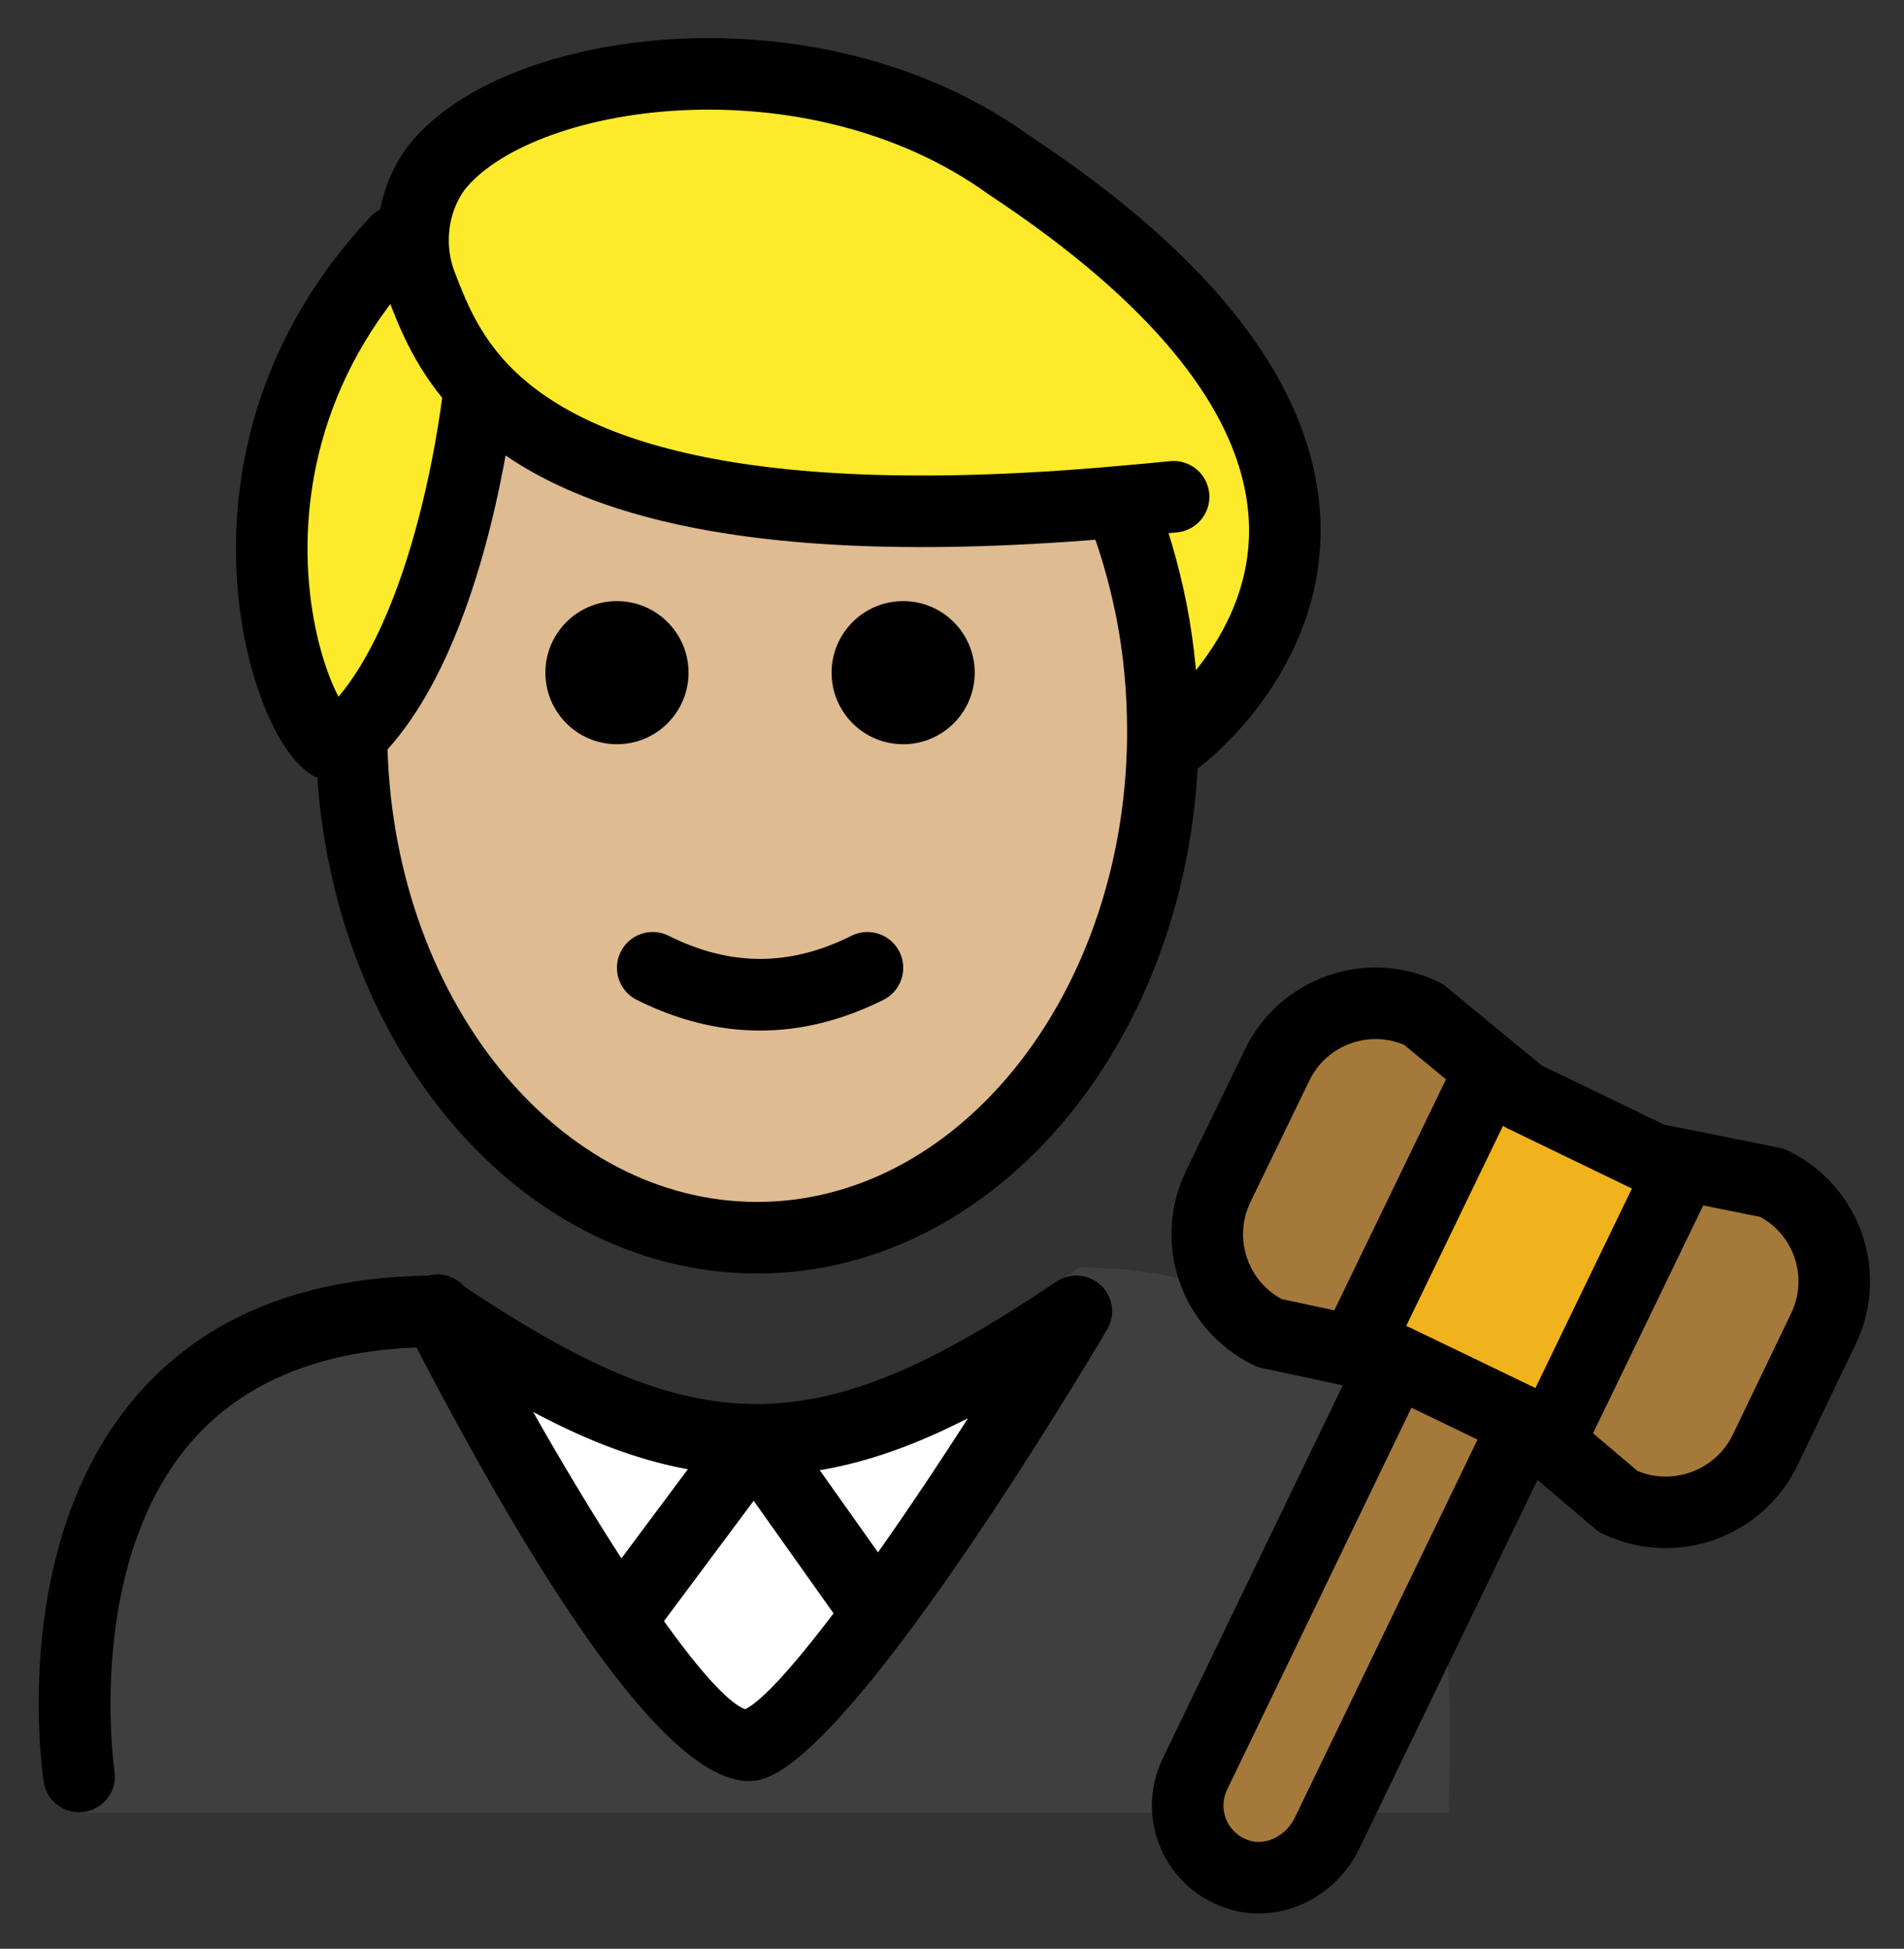 <svg xmlns="http://www.w3.org/2000/svg" role="img" viewBox="14.70 8.33 53.22 54.47"><rect x="14.70" y="8.33" width="53.22" height="54.47" fill="#333333" stroke="none"/><title>1F468-1F3FC-200D-2696-FE0F.svg</title><path fill="#3F3F3F" d="M16.963 58.999s-2.167-14.84 9.833-14.84c3.192 2.128 5.726 3.699 8.8 3.692h-.125c3.074.006 6.208-1.964 9.4-4.092 12.338-0 10.109 15.14 10.34 15.24"/><path fill="#FFF" d="M44.785 44.608l-3.886 5.973-2.594 4.499c-1.207 2.094-4.228 2.096-5.438.004l-2.599-4.495-3.458-5.98c6.142 5.292 12.133 5.292 17.975 0z"/><path fill="#A57939" d="M64.233 41.39c1.53.73 2.17 2.57 1.43 4.09l-1.63 3.39c-.74 1.52-2.58 2.16-4.1 1.43l-2.05-1.74.36-.43 3.41-7.05.04-.2 2.54.51z"/><path fill="#F1B31C" d="M61.693 40.88l-.04.2-3.41 7.05-.36.43-.53-.44-.02-.02-3.65-1.76h-.02l-.96-.21.13-.61 3.41-7.05.17-.2.84.69 3.64 1.76z"/><path fill="#A57939" d="M57.333 48.1l.02.02-.06.07-5.5 11.38c-.44.91-1.47 1.45-2.43 1.17-1.24-.37-1.8-1.72-1.26-2.83l5.54-11.48.02-.09h.02l3.65 1.76zm-2.85-11.42l1.93 1.59-.17.2-3.41 7.05-.13.61-2.52-.54c-1.53-.74-2.17-2.57-1.43-4.1l1.64-3.38c.73-1.53 2.57-2.17 4.09-1.43z"/><g><path fill="#fcea2b" d="M42.89 12.818c-5.481-3.95-13.731-2.804-16.0.093-.691.945-.82 2.189-.403 3.283.014.037.028.077.043.116l-.738-1.366c-6.496 6.891-2.086 15.719-1.357 13.914 2.675-2.504 3.509-8.525 3.63-9.519 1.849 2.155 6.167 4.022 18.043 2.76l1.521 6.759c-0 0 9.218-6.838-4.739-16.04z"/></g><g><path fill="#debb90" d="M46.48 23.752c-.168-.561-.356-1.109-.577-1.634-11.716 1.218-16-.637-17.838-2.779-.12.981-.938 6.861-3.535 9.418.025 7.801 5.09 14.116 11.336 14.116 6.262 0 11.339-6.346 11.339-14.173 0-.899-.074-1.776-.203-2.629l-.522-2.319z"/></g><g><path d="M41.945 27.132c0 1.105-.896 2-2 2s-2-.895-2-2c0-1.103.896-2 2-2s2 .896 2 2m-8 0c0 1.105-.896 2-2 2s-2-.895-2-2c0-1.103.896-2 2-2s2 .896 2 2m2 10.002c-1.152 0-2.304-.286-3.447-.858-.494-.247-.694-.848-.447-1.342.247-.494.846-.694 1.342-.447 1.718.859 3.388.859 5.106 0 .495-.247 1.095-.046 1.342.447.247.494.047 1.095-.447 1.342-1.143.572-2.295.858-3.447.858zM16.908 58.983c-.484 0-.91-.352-.986-.847-.041-.27-.973-6.633 2.581-10.775 1.881-2.191 4.627-3.326 8.166-3.375.367-.103.767.024 1.016.312 3.051 2.018 5.505 3.266 8.163 3.278 2.723-.013 5.229-1.321 8.383-3.424.389-.259.905-.214 1.244.107.338.322.409.836.169 1.237-1.652 2.771-7.233 11.865-9.64 12.562-1.954.571-5.201-3.494-9.662-12.065-2.764.106-4.886 1-6.314 2.661-2.956 3.437-2.138 9.12-2.129 9.178.083.545-.292 1.055-.838 1.139-.051.008-.102.011-.152.011zm12.694-11.188c2.363 4.171 4.902 7.923 5.926 8.31.991-.487 3.646-4.112 6.231-8.136-1.951.999-3.798 1.578-5.805 1.605-.021.001-.045 0-.066.001h-.057a.425.425 0 0 1-.048 0c-.015 0-.028 0-.042-.001-2.121-.028-4.064-.675-6.139-1.779z"/><path fill="none" stroke="#000" stroke-linecap="round" stroke-linejoin="round" stroke-miterlimit="10" stroke-width="2" d="M57.293 48.19l-5.5 11.38c-.44.91-1.47 1.45-2.43 1.17-1.24-.37-1.8-1.72-1.26-2.83l5.54-11.48"/><path fill="none" stroke="#000" stroke-linecap="round" stroke-linejoin="round" stroke-miterlimit="10" stroke-width="2" d="M56.413 38.27l-1.93-1.59c-1.52-.74-3.36-.1-4.09 1.43l-1.64 3.38c-.74 1.53-.1 3.36 1.43 4.1l2.52.54.96.21h.02l3.65 1.76.02.02.53.44 2.05 1.74c1.52.73 3.36.09 4.1-1.43l1.63-3.39c.74-1.52.1-3.36-1.43-4.09l-2.54-.51-.8-.16-3.64-1.76-.84-.69zM61.653 41.08l-3.41 7.05m-5.41-2.61l3.41-7.05"/><path d="M32.024 54.62c-.208 0-.417-.064-.597-.198-.442-.33-.534-.957-.204-1.399l3.76-5.044c.19-.256.488-.405.814-.402.32.004.618.16.804.421l3.378 4.76c.319.451.214 1.075-.236 1.395-.451.32-1.074.213-1.395-.236l-2.582-3.639-2.938 3.941c-.196.264-.497.402-.803.402z"/><path fill="none" stroke="#000" stroke-linecap="round" stroke-linejoin="round" stroke-miterlimit="10" stroke-width="2" d="M24.524 28.755v.13c.06 7.77 5.11 14.04 11.34 14.04 6.2 0 11.25-6.23 11.34-13.96v-.21c0-1.16-.11-2.29-.32-3.36-.21-1.06-.51-2.08-.89-3.03"/><path fill="none" stroke="#000" stroke-linecap="round" stroke-linejoin="round" stroke-miterlimit="10" stroke-width="2" d="M47.624 28.975s3.9-2.89 2.79-7.44c-.59-2.45-2.64-5.38-7.52-8.6-5.48-3.95-13.73-2.8-16 .09-.44.6-.65 1.31-.65 2.03 0 .42.08.85.24 1.26.31.81.73 1.88 1.7 2.9 2.07 2.16 6.6 4.14 17.81 3.14.49-.04.99-.09 1.51-.14"/><path fill="none" stroke="#000" stroke-linecap="round" stroke-linejoin="round" stroke-miterlimit="10" stroke-width="2" d="M25.794 15.065c-6.5 6.89-2.09 15.72-1.36 13.91l.09-.09c2.85-2.78 3.56-9.58 3.56-9.58"/></g></svg>